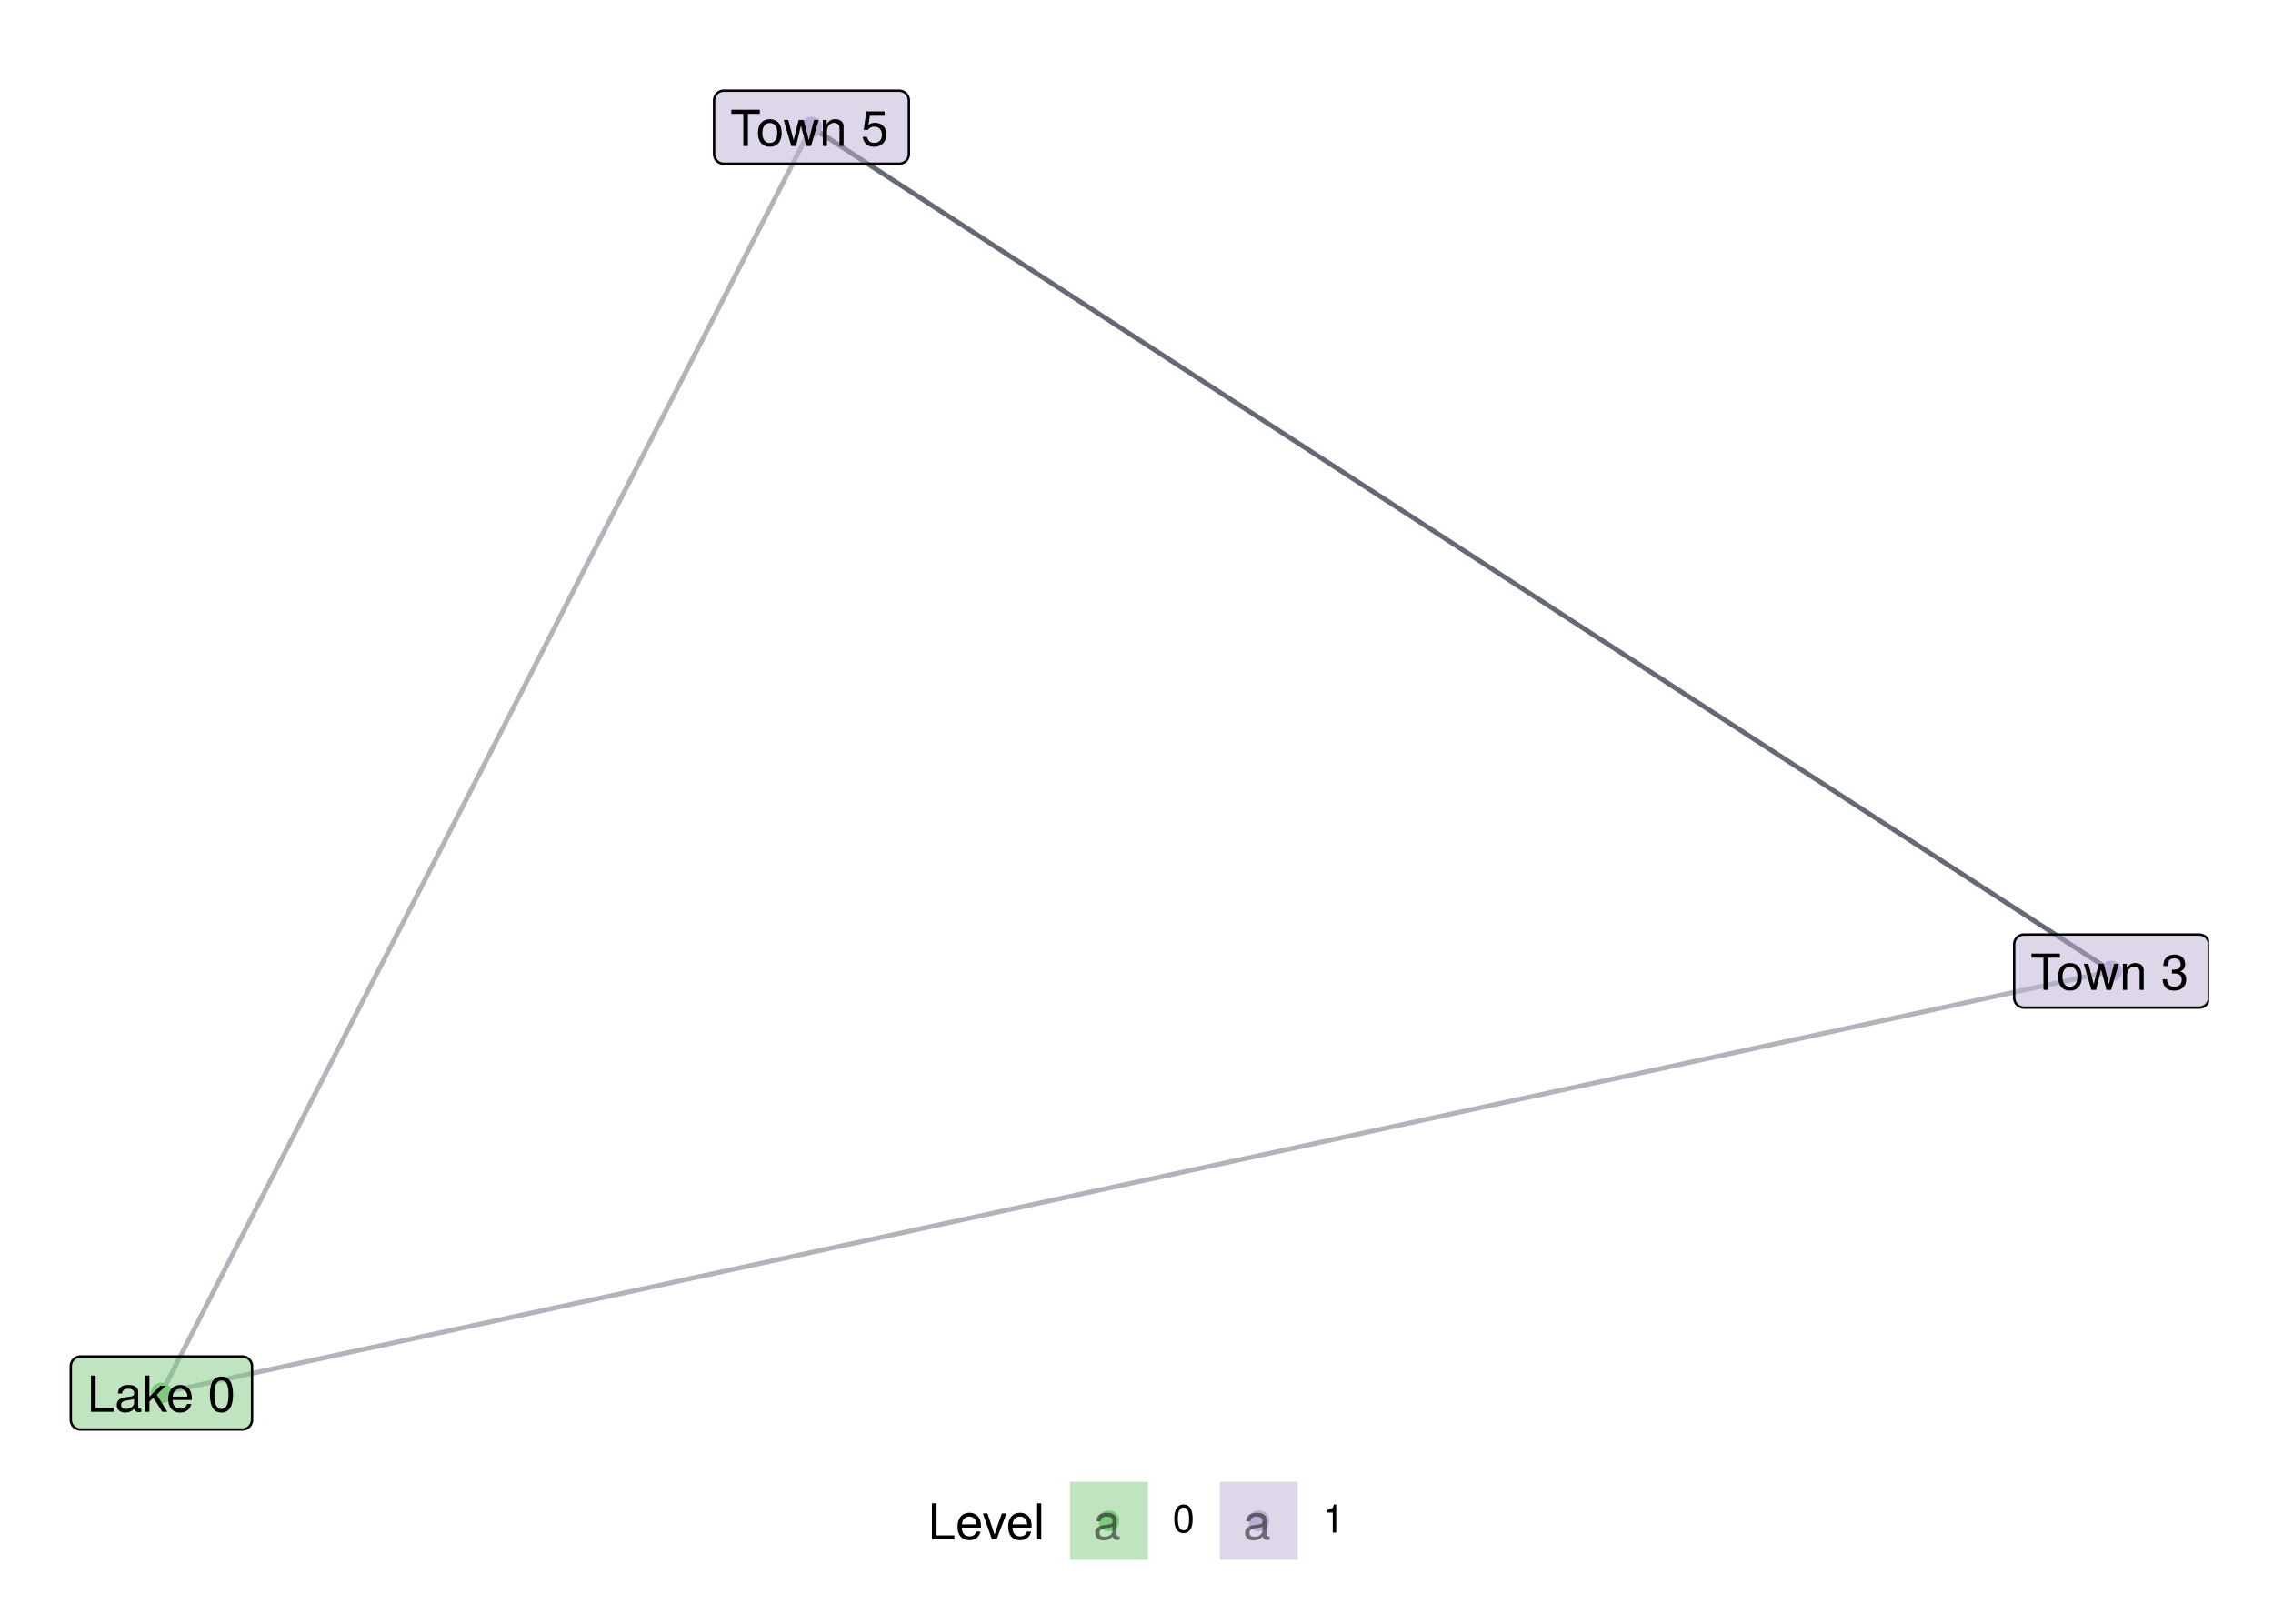 <?xml version="1.0" encoding="UTF-8"?>
<svg xmlns="http://www.w3.org/2000/svg" xmlns:xlink="http://www.w3.org/1999/xlink" width="504pt" height="360pt" viewBox="0 0 504 360" version="1.1">
<defs>
<g>
<symbol overflow="visible" id="glyph0-0">
<path style="stroke:none;" d=""/>
</symbol>
<symbol overflow="visible" id="glyph0-1">
<path style="stroke:none;" d="M 5.891 0 L 5.891 -0.906 L 1.906 -0.906 L 1.906 -8.047 L 0.891 -8.047 L 0.891 0 Z M 5.891 0 "/>
</symbol>
<symbol overflow="visible" id="glyph0-2">
<path style="stroke:none;" d="M 5.906 -0.016 L 5.906 -0.719 C 5.812 -0.703 5.766 -0.703 5.719 -0.703 C 5.391 -0.703 5.219 -0.859 5.219 -1.156 L 5.219 -4.375 C 5.219 -5.406 4.469 -5.953 3.031 -5.953 C 1.641 -5.953 0.766 -5.406 0.719 -4.078 L 1.641 -4.078 C 1.719 -4.781 2.141 -5.109 3 -5.109 C 3.828 -5.109 4.297 -4.797 4.297 -4.234 L 4.297 -4 C 4.297 -3.609 4.062 -3.453 3.344 -3.359 C 2.031 -3.188 1.828 -3.141 1.484 -3 C 0.812 -2.734 0.469 -2.203 0.469 -1.5 C 0.469 -0.453 1.188 0.172 2.359 0.172 C 3.109 0.172 3.828 -0.141 4.328 -0.688 C 4.438 -0.25 4.828 0.078 5.281 0.078 C 5.469 0.078 5.609 0.062 5.906 -0.016 Z M 4.297 -2 C 4.297 -1.172 3.453 -0.641 2.562 -0.641 C 1.844 -0.641 1.422 -0.891 1.422 -1.531 C 1.422 -2.125 1.828 -2.391 2.812 -2.547 C 3.797 -2.672 3.984 -2.719 4.297 -2.859 Z M 4.297 -2 "/>
</symbol>
<symbol overflow="visible" id="glyph0-3">
<path style="stroke:none;" d="M 5.547 0 L 3.188 -3.797 L 5.188 -5.781 L 4.016 -5.781 L 1.562 -3.344 L 1.562 -8.047 L 0.641 -8.047 L 0.641 0 L 1.562 0 L 1.562 -2.25 L 2.453 -3.141 L 4.406 0 Z M 5.547 0 "/>
</symbol>
<symbol overflow="visible" id="glyph0-4">
<path style="stroke:none;" d="M 5.672 -2.625 C 5.672 -3.469 5.594 -4 5.438 -4.438 C 5.062 -5.375 4.172 -5.953 3.094 -5.953 C 1.484 -5.953 0.438 -4.766 0.438 -2.859 C 0.438 -0.969 1.453 0.172 3.078 0.172 C 4.391 0.172 5.312 -0.578 5.547 -1.75 L 4.625 -1.75 C 4.359 -1 3.844 -0.688 3.109 -0.688 C 2.141 -0.688 1.422 -1.297 1.406 -2.625 Z M 4.688 -3.453 C 4.688 -3.453 4.688 -3.406 4.672 -3.375 L 1.422 -3.375 C 1.5 -4.406 2.156 -5.109 3.078 -5.109 C 3.984 -5.109 4.688 -4.359 4.688 -3.453 Z M 4.688 -3.453 "/>
</symbol>
<symbol overflow="visible" id="glyph0-5">
<path style="stroke:none;" d=""/>
</symbol>
<symbol overflow="visible" id="glyph0-6">
<path style="stroke:none;" d="M 5.594 -3.766 C 5.594 -6.484 4.734 -7.828 3.031 -7.828 C 1.344 -7.828 0.469 -6.469 0.469 -3.828 C 0.469 -1.188 1.359 0.172 3.031 0.172 C 4.688 0.172 5.594 -1.188 5.594 -3.766 Z M 4.609 -3.859 C 4.609 -1.641 4.094 -0.641 3.016 -0.641 C 1.984 -0.641 1.469 -1.672 1.469 -3.828 C 1.469 -5.969 1.984 -6.969 3.031 -6.969 C 4.094 -6.969 4.609 -5.953 4.609 -3.859 Z M 4.609 -3.859 "/>
</symbol>
<symbol overflow="visible" id="glyph0-7">
<path style="stroke:none;" d="M 6.547 -7.141 L 6.547 -8.047 L 0.234 -8.047 L 0.234 -7.141 L 2.891 -7.141 L 2.891 0 L 3.906 0 L 3.906 -7.141 Z M 6.547 -7.141 "/>
</symbol>
<symbol overflow="visible" id="glyph0-8">
<path style="stroke:none;" d="M 5.641 -2.844 C 5.641 -4.844 4.672 -5.953 3 -5.953 C 1.375 -5.953 0.391 -4.844 0.391 -2.891 C 0.391 -0.953 1.375 0.172 3.016 0.172 C 4.641 0.172 5.641 -0.953 5.641 -2.844 Z M 4.672 -2.859 C 4.672 -1.5 4.031 -0.688 3.016 -0.688 C 1.984 -0.688 1.359 -1.484 1.359 -2.891 C 1.359 -4.281 1.984 -5.109 3.016 -5.109 C 4.047 -5.109 4.672 -4.297 4.672 -2.859 Z M 4.672 -2.859 "/>
</symbol>
<symbol overflow="visible" id="glyph0-9">
<path style="stroke:none;" d="M 7.828 -5.781 L 6.781 -5.781 L 5.641 -1.281 L 4.5 -5.781 L 3.375 -5.781 L 2.266 -1.281 L 1.078 -5.781 L 0.062 -5.781 L 1.75 0 L 2.781 0 L 3.906 -4.547 L 5.078 0 L 6.125 0 Z M 7.828 -5.781 "/>
</symbol>
<symbol overflow="visible" id="glyph0-10">
<path style="stroke:none;" d="M 5.375 0 L 5.375 -4.375 C 5.375 -5.328 4.656 -5.953 3.547 -5.953 C 2.688 -5.953 2.125 -5.625 1.625 -4.812 L 1.625 -5.781 L 0.766 -5.781 L 0.766 0 L 1.688 0 L 1.688 -3.188 C 1.688 -4.375 2.328 -5.141 3.266 -5.141 C 4 -5.141 4.469 -4.703 4.469 -4.016 L 4.469 0 Z M 5.375 0 "/>
</symbol>
<symbol overflow="visible" id="glyph0-11">
<path style="stroke:none;" d="M 5.594 -2.281 C 5.594 -3.219 5.203 -3.781 4.266 -4.094 C 5 -4.391 5.359 -4.891 5.359 -5.672 C 5.359 -7.031 4.469 -7.828 2.969 -7.828 C 1.391 -7.828 0.547 -6.969 0.516 -5.297 L 1.484 -5.297 C 1.516 -6.469 1.984 -6.984 2.984 -6.984 C 3.844 -6.984 4.359 -6.469 4.359 -5.641 C 4.359 -4.812 4 -4.469 2.438 -4.469 L 2.438 -3.641 L 2.969 -3.641 C 4.047 -3.641 4.594 -3.141 4.594 -2.266 C 4.594 -1.281 3.984 -0.703 2.969 -0.703 C 1.906 -0.703 1.391 -1.219 1.328 -2.359 L 0.359 -2.359 C 0.469 -0.625 1.344 0.172 2.938 0.172 C 4.547 0.172 5.594 -0.797 5.594 -2.281 Z M 5.594 -2.281 "/>
</symbol>
<symbol overflow="visible" id="glyph0-12">
<path style="stroke:none;" d="M 5.672 -2.594 C 5.672 -4.141 4.641 -5.156 3.141 -5.156 C 2.578 -5.156 2.141 -5.016 1.688 -4.688 L 2 -6.703 L 5.266 -6.703 L 5.266 -7.672 L 1.219 -7.672 L 0.625 -3.562 L 1.531 -3.562 C 1.984 -4.109 2.359 -4.297 2.953 -4.297 C 4.016 -4.297 4.672 -3.625 4.672 -2.469 C 4.672 -1.344 4.016 -0.703 2.953 -0.703 C 2.109 -0.703 1.594 -1.125 1.359 -2.016 L 0.391 -2.016 C 0.703 -0.453 1.594 0.172 2.984 0.172 C 4.562 0.172 5.672 -0.938 5.672 -2.594 Z M 5.672 -2.594 "/>
</symbol>
<symbol overflow="visible" id="glyph1-0">
<path style="stroke:none;" d=""/>
</symbol>
<symbol overflow="visible" id="glyph1-1">
<path style="stroke:none;" d="M 5.859 0 L 5.859 -0.906 L 1.906 -0.906 L 1.906 -8.016 L 0.875 -8.016 L 0.875 0 Z M 5.859 0 "/>
</symbol>
<symbol overflow="visible" id="glyph1-2">
<path style="stroke:none;" d="M 5.641 -2.625 C 5.641 -3.453 5.578 -3.984 5.406 -4.406 C 5.031 -5.359 4.156 -5.922 3.078 -5.922 C 1.469 -5.922 0.438 -4.734 0.438 -2.844 C 0.438 -0.953 1.438 0.172 3.062 0.172 C 4.375 0.172 5.297 -0.578 5.516 -1.75 L 4.594 -1.75 C 4.344 -0.984 3.828 -0.688 3.094 -0.688 C 2.141 -0.688 1.422 -1.297 1.391 -2.625 Z M 4.656 -3.438 C 4.656 -3.438 4.656 -3.391 4.656 -3.359 L 1.422 -3.359 C 1.5 -4.391 2.141 -5.078 3.062 -5.078 C 3.969 -5.078 4.656 -4.328 4.656 -3.438 Z M 4.656 -3.438 "/>
</symbol>
<symbol overflow="visible" id="glyph1-3">
<path style="stroke:none;" d="M 5.344 -5.766 L 4.312 -5.766 L 2.688 -1.094 L 1.141 -5.766 L 0.109 -5.766 L 2.141 0 L 3.141 0 Z M 5.344 -5.766 "/>
</symbol>
<symbol overflow="visible" id="glyph1-4">
<path style="stroke:none;" d="M 1.656 0 L 1.656 -8.016 L 0.75 -8.016 L 0.75 0 Z M 1.656 0 "/>
</symbol>
<symbol overflow="visible" id="glyph2-0">
<path style="stroke:none;" d=""/>
</symbol>
<symbol overflow="visible" id="glyph2-1">
<path style="stroke:none;" d="M 4.453 -3 C 4.453 -5.156 3.781 -6.234 2.422 -6.234 C 1.078 -6.234 0.375 -5.141 0.375 -3.047 C 0.375 -0.953 1.078 0.125 2.422 0.125 C 3.734 0.125 4.453 -0.953 4.453 -3 Z M 3.672 -3.062 C 3.672 -1.297 3.266 -0.516 2.406 -0.516 C 1.578 -0.516 1.172 -1.344 1.172 -3.047 C 1.172 -4.75 1.578 -5.547 2.422 -5.547 C 3.25 -5.547 3.672 -4.734 3.672 -3.062 Z M 3.672 -3.062 "/>
</symbol>
<symbol overflow="visible" id="glyph2-2">
<path style="stroke:none;" d="M 3.047 0 L 3.047 -6.234 L 2.547 -6.234 C 2.266 -5.281 2.094 -5.141 0.891 -5 L 0.891 -4.438 L 2.281 -4.438 L 2.281 0 Z M 3.047 0 "/>
</symbol>
</g>
<clipPath id="clip1">
  <path d="M 446 207 L 489.824 207 L 489.824 224 L 446 224 Z M 446 207 "/>
</clipPath>
<clipPath id="clip2">
  <path d="M 446 206 L 489.824 206 L 489.824 224 L 446 224 Z M 446 206 "/>
</clipPath>
</defs>
<g id="surface36">
<rect x="0" y="0" width="504" height="360" style="fill:rgb(100%,100%,100%);fill-opacity:1;stroke:none;"/>
<path style="fill:none;stroke-width:1.067;stroke-linecap:butt;stroke-linejoin:round;stroke:rgb(69.412%,70.588%,72.941%);stroke-opacity:1;stroke-miterlimit:1;" d="M 35.793 308.844 L 40.16 307.902 L 44.531 306.957 L 70.734 301.285 L 75.105 300.34 L 79.473 299.395 L 83.84 298.453 L 96.941 295.617 L 101.312 294.672 L 123.148 289.945 L 127.52 289.004 L 153.723 283.332 L 158.094 282.387 L 166.828 280.496 L 171.195 279.555 L 179.93 277.664 L 184.301 276.719 L 206.137 271.992 L 210.508 271.047 L 214.875 270.105 L 236.711 265.379 L 241.082 264.434 L 249.816 262.543 L 254.184 261.602 L 262.918 259.711 L 267.289 258.766 L 293.492 253.094 L 297.863 252.152 L 319.699 247.426 L 324.07 246.48 L 337.172 243.645 L 341.539 242.703 L 345.906 241.758 L 350.277 240.812 L 376.48 235.141 L 380.852 234.195 L 385.219 233.254 L 402.688 229.473 L 407.059 228.527 L 424.527 224.746 L 428.895 223.805 L 433.266 222.859 L 459.469 217.188 L 463.84 216.242 L 468.207 215.297 "/>
<path style="fill:none;stroke-width:1.067;stroke-linecap:butt;stroke-linejoin:round;stroke:rgb(69.412%,70.588%,72.941%);stroke-opacity:1;stroke-miterlimit:1;" d="M 35.793 308.844 L 37.25 306.012 L 38.707 303.176 L 40.16 300.34 L 41.617 297.508 L 44.531 291.836 L 45.984 289.004 L 48.898 283.332 L 50.352 280.496 L 51.809 277.664 L 54.723 271.992 L 56.176 269.16 L 59.09 263.488 L 60.543 260.656 L 63.457 254.984 L 64.914 252.152 L 66.367 249.316 L 69.281 243.645 L 70.734 240.812 L 73.648 235.141 L 75.105 232.309 L 76.559 229.473 L 78.016 226.637 L 79.473 223.805 L 80.93 220.969 L 82.383 218.133 L 83.84 215.297 L 85.297 212.465 L 86.75 209.629 L 88.207 206.793 L 89.664 203.961 L 91.121 201.125 L 92.574 198.289 L 94.031 195.457 L 95.488 192.621 L 96.941 189.785 L 98.398 186.953 L 101.312 181.281 L 102.766 178.445 L 104.223 175.613 L 105.68 172.777 L 107.133 169.941 L 108.59 167.109 L 111.504 161.438 L 112.957 158.605 L 115.871 152.934 L 117.324 150.098 L 118.781 147.266 L 121.695 141.594 L 123.148 138.762 L 126.062 133.09 L 127.52 130.258 L 128.973 127.422 L 130.43 124.586 L 131.887 121.754 L 133.34 118.918 L 136.254 113.246 L 137.711 110.414 L 139.164 107.578 L 140.621 104.742 L 142.078 101.91 L 143.531 99.074 L 144.988 96.238 L 146.445 93.406 L 147.902 90.57 L 149.355 87.734 L 150.812 84.898 L 152.27 82.066 L 153.723 79.23 L 155.18 76.395 L 156.637 73.562 L 158.094 70.727 L 159.547 67.891 L 161.004 65.059 L 162.461 62.223 L 163.914 59.387 L 165.371 56.555 L 168.285 50.883 L 169.738 48.047 L 171.195 45.215 L 174.109 39.543 L 175.562 36.711 L 178.477 31.039 L 179.93 28.207 "/>
<path style="fill:none;stroke-width:1.067;stroke-linecap:butt;stroke-linejoin:round;stroke:rgb(39.216%,41.176%,45.098%);stroke-opacity:1;stroke-miterlimit:1;" d="M 468.207 215.297 L 465.293 213.41 L 462.383 211.52 L 459.469 209.629 L 453.648 205.848 L 450.734 203.961 L 447.824 202.07 L 444.91 200.18 L 442 198.289 L 439.086 196.402 L 433.266 192.621 L 430.352 190.73 L 427.441 188.84 L 424.527 186.953 L 421.617 185.062 L 418.703 183.172 L 415.793 181.281 L 412.879 179.391 L 409.969 177.504 L 407.059 175.613 L 404.145 173.723 L 401.234 171.832 L 398.32 169.941 L 395.41 168.055 L 392.496 166.164 L 386.676 162.383 L 383.762 160.492 L 380.852 158.605 L 377.938 156.715 L 375.027 154.824 L 372.113 152.934 L 369.203 151.043 L 366.289 149.156 L 360.469 145.375 L 357.555 143.484 L 354.645 141.594 L 351.73 139.707 L 348.82 137.816 L 345.906 135.926 L 340.086 132.145 L 337.172 130.258 L 334.262 128.367 L 331.348 126.477 L 328.438 124.586 L 325.523 122.695 L 322.613 120.809 L 319.699 118.918 L 313.879 115.137 L 310.965 113.246 L 308.055 111.359 L 305.141 109.469 L 302.23 107.578 L 299.316 105.688 L 296.406 103.797 L 293.492 101.91 L 287.672 98.129 L 284.758 96.238 L 281.848 94.348 L 278.934 92.461 L 276.023 90.57 L 273.109 88.68 L 267.289 84.898 L 264.375 83.012 L 261.465 81.121 L 258.551 79.23 L 255.641 77.34 L 252.727 75.449 L 249.816 73.562 L 246.902 71.672 L 241.082 67.891 L 238.168 66 L 235.258 64.113 L 232.344 62.223 L 229.434 60.332 L 226.52 58.441 L 223.609 56.555 L 220.699 54.664 L 217.785 52.773 L 214.875 50.883 L 211.961 48.992 L 209.051 47.105 L 206.137 45.215 L 203.227 43.324 L 200.312 41.434 L 197.402 39.543 L 194.492 37.656 L 191.578 35.766 L 188.668 33.875 L 185.754 31.984 L 182.844 30.094 L 179.93 28.207 "/>
<path style="fill-rule:nonzero;fill:rgb(49.804%,78.824%,49.804%);fill-opacity:1;stroke-width:0.709;stroke-linecap:round;stroke-linejoin:round;stroke:rgb(49.804%,78.824%,49.804%);stroke-opacity:1;stroke-miterlimit:10;" d="M 37.75 308.844 C 37.75 311.453 33.84 311.453 33.84 308.844 C 33.84 306.238 37.75 306.238 37.75 308.844 "/>
<path style="fill-rule:nonzero;fill:rgb(74.51%,68.235%,83.137%);fill-opacity:1;stroke-width:0.709;stroke-linecap:round;stroke-linejoin:round;stroke:rgb(74.51%,68.235%,83.137%);stroke-opacity:1;stroke-miterlimit:10;" d="M 470.16 215.297 C 470.16 217.906 466.25 217.906 466.25 215.297 C 466.25 212.691 470.16 212.691 470.16 215.297 "/>
<path style="fill-rule:nonzero;fill:rgb(74.51%,68.235%,83.137%);fill-opacity:1;stroke-width:0.709;stroke-linecap:round;stroke-linejoin:round;stroke:rgb(74.51%,68.235%,83.137%);stroke-opacity:1;stroke-miterlimit:10;" d="M 181.887 28.207 C 181.887 30.812 177.977 30.812 177.977 28.207 C 177.977 25.598 181.887 25.598 181.887 28.207 "/>
<path style="fill-rule:nonzero;fill:rgb(49.804%,78.824%,49.804%);fill-opacity:0.502;stroke-width:0.533;stroke-linecap:round;stroke-linejoin:round;stroke:rgb(0%,0%,0%);stroke-opacity:1;stroke-miterlimit:10;" d="M 17.855 316.945 L 53.734 316.945 L 53.648 316.945 L 53.996 316.93 L 54.336 316.859 L 54.66 316.738 L 54.961 316.562 L 55.23 316.344 L 55.461 316.082 L 55.645 315.789 L 55.781 315.469 L 55.867 315.133 L 55.895 314.785 L 55.895 302.906 L 55.867 302.559 L 55.781 302.223 L 55.645 301.902 L 55.461 301.609 L 55.23 301.348 L 54.961 301.129 L 54.66 300.953 L 54.336 300.832 L 53.996 300.762 L 53.734 300.746 L 17.855 300.746 L 18.113 300.762 L 17.766 300.746 L 17.422 300.789 L 17.09 300.887 L 16.773 301.035 L 16.488 301.23 L 16.238 301.473 L 16.027 301.75 L 15.867 302.059 L 15.758 302.387 L 15.699 302.73 L 15.695 302.906 L 15.695 314.785 L 15.699 314.613 L 15.699 314.961 L 15.758 315.301 L 15.867 315.633 L 16.027 315.941 L 16.238 316.219 L 16.488 316.457 L 16.773 316.656 L 17.09 316.805 L 17.422 316.902 L 17.766 316.945 Z M 17.855 316.945 "/>
<g style="fill:rgb(0%,0%,0%);fill-opacity:1;">
  <use xlink:href="#glyph0-1" x="19.293" y="313.017"/>
  <use xlink:href="#glyph0-2" x="25.431" y="313.017"/>
  <use xlink:href="#glyph0-3" x="31.568" y="313.017"/>
  <use xlink:href="#glyph0-4" x="36.867" y="313.017"/>
  <use xlink:href="#glyph0-5" x="43.005" y="313.017"/>
  <use xlink:href="#glyph0-6" x="46.074" y="313.017"/>
</g>
<g clip-path="url(#clip1)" clip-rule="nonzero">
<path style=" stroke:none;fill-rule:nonzero;fill:rgb(74.51%,68.235%,83.137%);fill-opacity:0.502;" d="M 448.766 223.398 L 487.645 223.398 L 487.559 223.398 L 487.906 223.383 L 488.246 223.312 L 488.57 223.191 L 488.875 223.016 L 489.141 222.797 L 489.371 222.535 L 489.559 222.242 L 489.695 221.922 L 489.777 221.586 L 489.805 221.238 L 489.805 209.359 L 489.777 209.012 L 489.695 208.676 L 489.559 208.355 L 489.371 208.062 L 489.141 207.801 L 488.875 207.582 L 488.57 207.406 L 488.246 207.285 L 487.906 207.215 L 487.645 207.199 L 448.766 207.199 L 449.027 207.215 L 448.68 207.199 L 448.336 207.242 L 448 207.34 L 447.688 207.488 L 447.398 207.688 L 447.148 207.926 L 446.941 208.203 L 446.777 208.512 L 446.668 208.844 L 446.613 209.184 L 446.605 209.359 L 446.605 221.238 L 446.613 221.066 L 446.613 221.414 L 446.668 221.754 L 446.777 222.086 L 446.941 222.395 L 447.148 222.672 L 447.398 222.91 L 447.688 223.109 L 448 223.258 L 448.336 223.355 L 448.68 223.398 Z M 448.766 223.398 "/>
</g>
<g clip-path="url(#clip2)" clip-rule="nonzero">
<path style="fill:none;stroke-width:0.533;stroke-linecap:round;stroke-linejoin:round;stroke:rgb(0%,0%,0%);stroke-opacity:1;stroke-miterlimit:10;" d="M 448.766 223.398 L 487.645 223.398 L 487.559 223.398 L 487.906 223.383 L 488.246 223.312 L 488.57 223.191 L 488.875 223.016 L 489.141 222.797 L 489.371 222.535 L 489.559 222.242 L 489.695 221.922 L 489.777 221.586 L 489.805 221.238 L 489.805 209.359 L 489.777 209.012 L 489.695 208.676 L 489.559 208.355 L 489.371 208.062 L 489.141 207.801 L 488.875 207.582 L 488.57 207.406 L 488.246 207.285 L 487.906 207.215 L 487.645 207.199 L 448.766 207.199 L 449.027 207.215 L 448.68 207.199 L 448.336 207.242 L 448 207.34 L 447.688 207.488 L 447.398 207.688 L 447.148 207.926 L 446.941 208.203 L 446.777 208.512 L 446.668 208.844 L 446.613 209.184 L 446.605 209.359 L 446.605 221.238 L 446.613 221.066 L 446.613 221.414 L 446.668 221.754 L 446.777 222.086 L 446.941 222.395 L 447.148 222.672 L 447.398 222.91 L 447.688 223.109 L 448 223.258 L 448.336 223.355 L 448.68 223.398 Z M 448.766 223.398 "/>
</g>
<g style="fill:rgb(0%,0%,0%);fill-opacity:1;">
  <use xlink:href="#glyph0-7" x="450.207" y="219.47"/>
  <use xlink:href="#glyph0-8" x="455.958" y="219.47"/>
  <use xlink:href="#glyph0-9" x="461.985" y="219.47"/>
  <use xlink:href="#glyph0-10" x="469.955" y="219.47"/>
  <use xlink:href="#glyph0-5" x="476.093" y="219.47"/>
  <use xlink:href="#glyph0-11" x="479.162" y="219.47"/>
</g>
<path style="fill-rule:nonzero;fill:rgb(74.51%,68.235%,83.137%);fill-opacity:0.502;stroke-width:0.533;stroke-linecap:round;stroke-linejoin:round;stroke:rgb(0%,0%,0%);stroke-opacity:1;stroke-miterlimit:10;" d="M 160.492 36.305 L 199.371 36.305 L 199.285 36.305 L 199.633 36.289 L 199.973 36.219 L 200.297 36.098 L 200.598 35.922 L 200.867 35.703 L 201.098 35.441 L 201.285 35.148 L 201.422 34.828 L 201.504 34.492 L 201.531 34.145 L 201.531 22.266 L 201.504 21.918 L 201.422 21.582 L 201.285 21.262 L 201.098 20.969 L 200.867 20.707 L 200.598 20.488 L 200.297 20.312 L 199.973 20.191 L 199.633 20.121 L 199.371 20.105 L 160.492 20.105 L 160.75 20.121 L 160.406 20.105 L 160.059 20.148 L 159.727 20.246 L 159.41 20.395 L 159.125 20.594 L 158.875 20.832 L 158.664 21.109 L 158.504 21.418 L 158.395 21.75 L 158.34 22.09 L 158.332 22.266 L 158.332 34.145 L 158.34 33.973 L 158.34 34.32 L 158.395 34.664 L 158.504 34.992 L 158.664 35.301 L 158.875 35.578 L 159.125 35.82 L 159.41 36.016 L 159.727 36.164 L 160.059 36.262 L 160.406 36.305 Z M 160.492 36.305 "/>
<g style="fill:rgb(0%,0%,0%);fill-opacity:1;">
  <use xlink:href="#glyph0-7" x="161.93" y="32.38"/>
  <use xlink:href="#glyph0-8" x="167.681" y="32.38"/>
  <use xlink:href="#glyph0-9" x="173.708" y="32.38"/>
  <use xlink:href="#glyph0-10" x="181.678" y="32.38"/>
  <use xlink:href="#glyph0-5" x="187.815" y="32.38"/>
  <use xlink:href="#glyph0-12" x="190.885" y="32.38"/>
</g>
<g style="fill:rgb(0%,0%,0%);fill-opacity:1;">
  <use xlink:href="#glyph1-1" x="205.762" y="341.315"/>
  <use xlink:href="#glyph1-2" x="211.878" y="341.315"/>
  <use xlink:href="#glyph1-3" x="217.829" y="341.315"/>
  <use xlink:href="#glyph1-2" x="223.109" y="341.315"/>
  <use xlink:href="#glyph1-4" x="229.226" y="341.315"/>
</g>
<path style="fill-rule:nonzero;fill:rgb(49.804%,78.824%,49.804%);fill-opacity:1;stroke-width:0.709;stroke-linecap:round;stroke-linejoin:round;stroke:rgb(49.804%,78.824%,49.804%);stroke-opacity:1;stroke-miterlimit:10;" d="M 247.836 337.188 C 247.836 339.793 243.926 339.793 243.926 337.188 C 243.926 334.582 247.836 334.582 247.836 337.188 "/>
<path style=" stroke:none;fill-rule:nonzero;fill:rgb(49.804%,78.824%,49.804%);fill-opacity:0.502;" d="M 237.242 345.828 L 254.523 345.828 L 254.523 328.547 L 237.242 328.547 Z M 237.242 345.828 "/>
<g style="fill:rgb(0%,0%,0%);fill-opacity:0.502;">
  <use xlink:href="#glyph0-2" x="242.379" y="341.36"/>
</g>
<path style="fill-rule:nonzero;fill:rgb(74.51%,68.235%,83.137%);fill-opacity:1;stroke-width:0.709;stroke-linecap:round;stroke-linejoin:round;stroke:rgb(74.51%,68.235%,83.137%);stroke-opacity:1;stroke-miterlimit:10;" d="M 281.074 337.188 C 281.074 339.793 277.164 339.793 277.164 337.188 C 277.164 334.582 281.074 334.582 281.074 337.188 "/>
<path style=" stroke:none;fill-rule:nonzero;fill:rgb(74.51%,68.235%,83.137%);fill-opacity:0.502;" d="M 270.48 345.828 L 287.762 345.828 L 287.762 328.547 L 270.48 328.547 Z M 270.48 345.828 "/>
<g style="fill:rgb(0%,0%,0%);fill-opacity:0.502;">
  <use xlink:href="#glyph0-2" x="275.621" y="341.36"/>
</g>
<g style="fill:rgb(0%,0%,0%);fill-opacity:1;">
  <use xlink:href="#glyph2-1" x="260" y="339.79"/>
</g>
<g style="fill:rgb(0%,0%,0%);fill-opacity:1;">
  <use xlink:href="#glyph2-2" x="293.238" y="339.79"/>
</g>
</g>
</svg>
